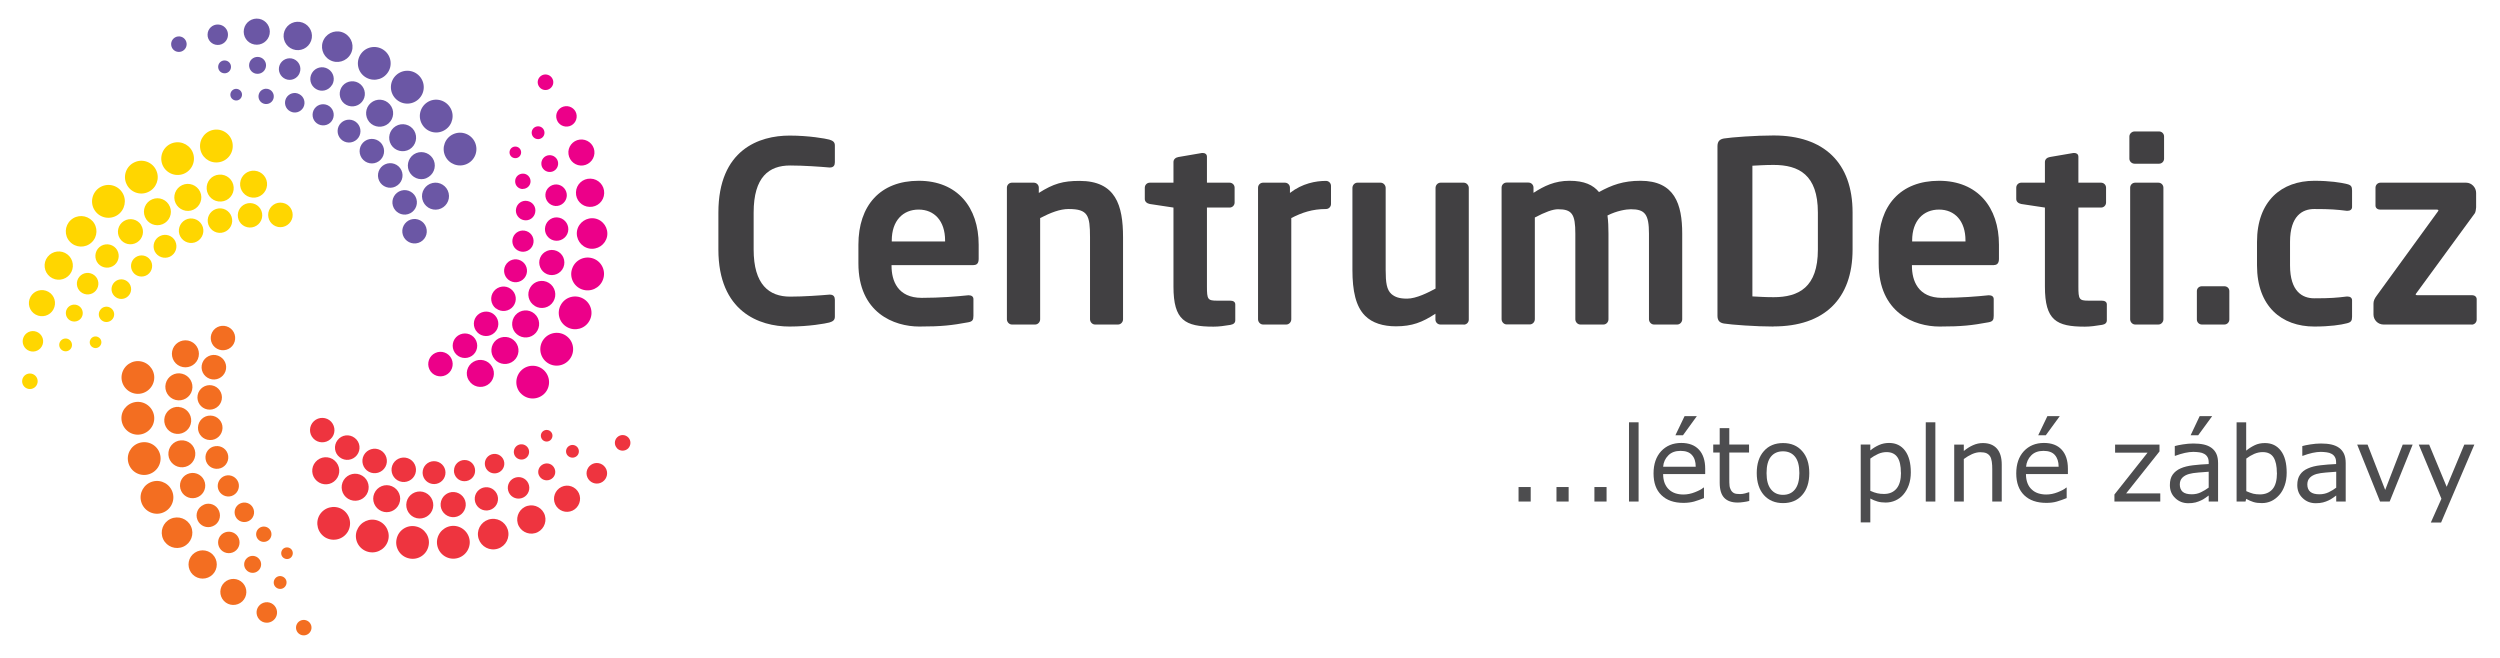 <?xml version="1.0" encoding="UTF-8" standalone="no"?>
<!DOCTYPE svg PUBLIC "-//W3C//DTD SVG 1.1//EN" "http://www.w3.org/Graphics/SVG/1.1/DTD/svg11.dtd">
<svg width="100%" height="100%" viewBox="0 0 224 59" version="1.1" xmlns="http://www.w3.org/2000/svg" xmlns:xlink="http://www.w3.org/1999/xlink" xml:space="preserve" xmlns:serif="http://www.serif.com/" style="fill-rule:evenodd;clip-rule:evenodd;stroke-linejoin:round;stroke-miterlimit:2;">
    <g id="Artboard1" transform="matrix(0.845,0,0,1,0,0)">
        <rect x="0" y="0" width="264.966" height="58.596" style="fill:none;"/>
        <g transform="matrix(1.183,0,0,1,-60.126,0.867)">
            <g>
                <path d="M106.13,39.29C105.86,39.01 105.88,38.57 106.15,38.31C106.43,38.04 106.87,38.05 107.14,38.33C107.41,38.61 107.39,39.05 107.12,39.32C106.84,39.58 106.4,39.58 106.13,39.3L106.13,39.29ZM103.56,42.06C103.27,41.64 103.38,41.07 103.8,40.78C104.22,40.49 104.79,40.6 105.08,41.02C105.37,41.44 105.26,42.01 104.84,42.3C104.42,42.59 103.85,42.48 103.56,42.06ZM100.59,44.32C100.32,43.74 100.57,43.04 101.15,42.76C101.73,42.48 102.43,42.73 102.71,43.32C102.98,43.9 102.73,44.6 102.15,44.88C101.56,45.16 100.87,44.91 100.59,44.32ZM79.46,45.29C79.87,44.59 80.76,44.35 81.47,44.75C82.17,45.16 82.41,46.05 82.01,46.76C81.6,47.46 80.71,47.7 80,47.3C79.3,46.89 79.06,45.99 79.46,45.29ZM82.83,46.64C83.12,45.88 83.97,45.5 84.72,45.79C85.48,46.08 85.86,46.93 85.57,47.68C85.28,48.44 84.43,48.82 83.67,48.53C82.91,48.24 82.53,47.4 82.82,46.64L82.83,46.64ZM86.37,47.44C86.53,46.64 87.31,46.13 88.1,46.3C88.89,46.46 89.41,47.24 89.24,48.03C89.08,48.83 88.3,49.34 87.51,49.17C86.71,49.01 86.2,48.23 86.37,47.44ZM89.99,47.66C90.03,46.85 90.71,46.22 91.52,46.25C92.33,46.29 92.96,46.97 92.93,47.78C92.89,48.59 92.21,49.22 91.4,49.19C90.59,49.16 89.96,48.47 89.99,47.66ZM93.67,47.15C93.58,46.4 94.12,45.72 94.87,45.63C95.62,45.54 96.3,46.08 96.39,46.83C96.48,47.58 95.95,48.26 95.19,48.35C94.44,48.44 93.76,47.9 93.67,47.15ZM97.23,46.03C97.04,45.36 97.43,44.65 98.1,44.46C98.77,44.27 99.48,44.66 99.67,45.33C99.86,46 99.47,46.71 98.8,46.9C98.13,47.09 97.42,46.7 97.23,46.03Z" style="fill:rgb(238,52,63);fill-rule:nonzero;"/>
                <path d="M101.65,39.88C101.48,39.61 101.56,39.26 101.83,39.09C102.1,38.92 102.45,39 102.62,39.26C102.79,39.53 102.72,39.88 102.45,40.05C102.18,40.22 101.83,40.14 101.65,39.88ZM99.13,41.72C98.96,41.34 99.14,40.89 99.53,40.72C99.92,40.55 100.36,40.72 100.53,41.11C100.7,41.5 100.53,41.94 100.13,42.11C99.75,42.27 99.3,42.1 99.13,41.71L99.13,41.72ZM96.37,43.08C96.24,42.56 96.55,42.04 97.07,41.91C97.59,41.78 98.11,42.09 98.24,42.61C98.37,43.12 98.06,43.65 97.54,43.78C97.02,43.91 96.5,43.6 96.37,43.08ZM79.11,40.52C79.55,40.01 80.32,39.96 80.82,40.4C81.32,40.84 81.38,41.6 80.94,42.11C80.5,42.62 79.74,42.67 79.23,42.23C78.72,41.79 78.67,41.02 79.11,40.52ZM81.63,42.15C81.28,42.72 81.45,43.47 82.02,43.82C82.59,44.17 83.34,44 83.69,43.43C84.04,42.86 83.87,42.11 83.3,41.76C82.73,41.41 81.99,41.58 81.63,42.15ZM84.37,43.35C84.63,42.73 85.34,42.44 85.95,42.7C86.57,42.96 86.86,43.67 86.6,44.28C86.34,44.9 85.63,45.19 85.02,44.93C84.41,44.67 84.11,43.96 84.37,43.35ZM87.27,44.1C87.42,43.45 88.08,43.05 88.73,43.2C89.38,43.36 89.78,44.01 89.63,44.66C89.48,45.31 88.82,45.71 88.17,45.56C87.52,45.41 87.12,44.75 87.27,44.1ZM90.32,44.26C90.37,43.64 90.91,43.17 91.53,43.22C92.15,43.27 92.62,43.81 92.57,44.43C92.52,45.05 91.98,45.52 91.36,45.47C90.74,45.42 90.27,44.88 90.32,44.26ZM93.38,43.92C93.33,43.34 93.76,42.84 94.33,42.79C94.9,42.74 95.41,43.17 95.46,43.74C95.51,44.32 95.09,44.82 94.51,44.87C93.93,44.92 93.43,44.49 93.38,43.92Z" style="fill:rgb(238,52,63);fill-rule:nonzero;"/>
                <path d="M99.36,38.41C99.23,38.15 99.33,37.84 99.59,37.71C99.85,37.58 100.16,37.69 100.29,37.94C100.42,38.19 100.31,38.51 100.06,38.64C99.8,38.77 99.49,38.67 99.36,38.41ZM96.91,39.83C96.8,39.47 97,39.08 97.36,38.97C97.72,38.86 98.11,39.06 98.22,39.42C98.33,39.78 98.13,40.17 97.77,40.28C97.41,40.39 97.02,40.19 96.91,39.83ZM94.29,40.8C94.22,40.32 94.55,39.88 95.03,39.81C95.51,39.74 95.95,40.07 96.02,40.55C96.09,41.03 95.76,41.47 95.28,41.54C94.8,41.61 94.36,41.28 94.29,40.8ZM78.96,36.87C79.4,36.46 80.1,36.48 80.51,36.92C80.92,37.37 80.9,38.06 80.46,38.47C80.02,38.88 79.32,38.86 78.91,38.42C78.49,37.98 78.52,37.28 78.96,36.87ZM81.08,38.57C80.71,39.05 80.79,39.74 81.28,40.11C81.76,40.48 82.45,40.39 82.82,39.91C83.19,39.43 83.11,38.74 82.62,38.37C82.14,38 81.45,38.08 81.08,38.57ZM83.44,39.91C83.73,39.38 84.4,39.18 84.93,39.47C85.46,39.76 85.66,40.43 85.37,40.96C85.08,41.49 84.41,41.69 83.88,41.4C83.35,41.11 83.15,40.44 83.44,39.91ZM85.98,40.86C86.18,40.29 86.81,39.99 87.38,40.19C87.95,40.39 88.25,41.02 88.05,41.59C87.85,42.16 87.22,42.46 86.65,42.26C86.08,42.06 85.78,41.43 85.98,40.86ZM88.72,41.3C88.82,40.74 89.35,40.37 89.91,40.47C90.47,40.57 90.84,41.1 90.74,41.66C90.64,42.22 90.11,42.59 89.55,42.49C88.99,42.39 88.62,41.86 88.72,41.3ZM91.52,41.28C91.52,40.76 91.96,40.34 92.48,40.35C93.01,40.35 93.42,40.79 93.41,41.32C93.41,41.84 92.97,42.26 92.44,42.25C91.92,42.25 91.5,41.81 91.51,41.28L91.52,41.28Z" style="fill:rgb(238,52,63);fill-rule:nonzero;"/>
            </g>
            <g>
                <path d="M100.02,7.13C99.67,7.3 99.26,7.15 99.09,6.8C98.92,6.45 99.07,6.04 99.42,5.87C99.76,5.71 100.18,5.85 100.35,6.2C100.52,6.55 100.37,6.96 100.02,7.13ZM101.86,10.44C101.37,10.58 100.86,10.3 100.72,9.82C100.57,9.33 100.85,8.82 101.34,8.68C101.83,8.54 102.34,8.82 102.48,9.3C102.62,9.79 102.34,10.3 101.86,10.44ZM103.09,13.96C102.45,14.04 101.87,13.59 101.78,12.95C101.69,12.31 102.15,11.72 102.79,11.64C103.43,11.56 104.02,12.01 104.1,12.65C104.18,13.29 103.72,13.88 103.08,13.96L103.09,13.96ZM97.48,34.36C96.94,33.76 96.99,32.83 97.59,32.28C98.2,31.74 99.12,31.79 99.66,32.39C100.2,32.99 100.16,33.92 99.56,34.46C98.95,35 98.03,34.96 97.48,34.35L97.48,34.36ZM99.8,31.57C100.43,32.08 101.36,31.98 101.87,31.34C102.38,30.71 102.28,29.78 101.65,29.28C101.02,28.77 100.09,28.87 99.58,29.5C99.07,30.13 99.17,31.06 99.8,31.57ZM101.65,28.44C100.94,28.04 100.7,27.14 101.1,26.44C101.5,25.73 102.4,25.49 103.1,25.89C103.81,26.29 104.05,27.19 103.65,27.89C103.25,28.6 102.35,28.84 101.65,28.44ZM102.98,25.06C102.22,24.78 101.83,23.93 102.12,23.17C102.4,22.41 103.24,22.02 104.01,22.3C104.77,22.58 105.16,23.43 104.87,24.19C104.59,24.95 103.75,25.34 102.98,25.06ZM103.63,21.4C102.89,21.25 102.41,20.53 102.55,19.79C102.7,19.05 103.42,18.57 104.16,18.71C104.9,18.86 105.38,19.58 105.24,20.32C105.09,21.06 104.37,21.54 103.63,21.4ZM103.67,17.67C102.97,17.65 102.42,17.06 102.45,16.36C102.47,15.66 103.06,15.11 103.76,15.14C104.46,15.16 105.01,15.75 104.98,16.45C104.96,17.15 104.37,17.7 103.67,17.67Z" style="fill:rgb(236,0,137);fill-rule:nonzero;"/>
                <path d="M99.2,11.58C98.89,11.66 98.58,11.48 98.5,11.17C98.42,10.86 98.6,10.55 98.91,10.47C99.22,10.39 99.53,10.57 99.61,10.88C99.69,11.19 99.51,11.5 99.2,11.58ZM100.17,14.54C99.76,14.58 99.38,14.27 99.35,13.86C99.31,13.44 99.62,13.07 100.03,13.04C100.44,13 100.82,13.31 100.85,13.72C100.89,14.13 100.58,14.51 100.17,14.54ZM100.61,17.59C100.08,17.55 99.68,17.09 99.71,16.56C99.74,16.03 100.21,15.63 100.73,15.66C101.26,15.7 101.66,16.16 101.63,16.69C101.59,17.22 101.13,17.62 100.61,17.59ZM92.84,33.21C92.49,32.64 92.68,31.89 93.26,31.55C93.83,31.21 94.58,31.39 94.92,31.97C95.27,32.54 95.08,33.29 94.51,33.63C93.94,33.97 93.19,33.79 92.85,33.21L92.84,33.21ZM95.16,31.32C95.59,31.83 96.36,31.89 96.87,31.46C97.38,31.03 97.45,30.27 97.01,29.75C96.58,29.24 95.82,29.18 95.3,29.6C94.79,30.03 94.72,30.8 95.16,31.31L95.16,31.32ZM97.15,29.08C96.64,28.65 96.59,27.88 97.02,27.37C97.46,26.86 98.22,26.8 98.73,27.24C99.24,27.68 99.29,28.44 98.86,28.95C98.42,29.46 97.66,29.51 97.15,29.08ZM98.76,26.55C99.33,26.9 100.08,26.72 100.42,26.15C100.77,25.58 100.59,24.83 100.02,24.48C99.45,24.13 98.7,24.31 98.36,24.88C98.01,25.45 98.19,26.2 98.76,26.54L98.76,26.55ZM99.86,23.7C99.28,23.46 99.01,22.8 99.24,22.23C99.48,21.65 100.14,21.38 100.71,21.61C101.29,21.84 101.56,22.5 101.33,23.08C101.09,23.66 100.43,23.93 99.86,23.7ZM100.48,20.68C99.92,20.55 99.56,19.99 99.7,19.42C99.83,18.86 100.39,18.5 100.95,18.64C101.51,18.77 101.87,19.33 101.74,19.9C101.61,20.46 101.04,20.81 100.48,20.68Z" style="fill:rgb(236,0,137);fill-rule:nonzero;"/>
                <path d="M97.09,13.3C96.81,13.34 96.54,13.15 96.5,12.86C96.46,12.58 96.65,12.31 96.94,12.27C97.22,12.23 97.49,12.42 97.53,12.71C97.57,12.99 97.38,13.26 97.09,13.3ZM97.68,16.07C97.3,16.07 96.99,15.76 97,15.37C97,14.99 97.31,14.69 97.7,14.69C98.08,14.69 98.38,15 98.38,15.38C98.38,15.76 98.07,16.06 97.68,16.06L97.68,16.07ZM97.79,18.86C97.32,18.78 96.99,18.32 97.08,17.85C97.16,17.37 97.62,17.05 98.09,17.14C98.57,17.22 98.89,17.67 98.8,18.15C98.72,18.63 98.27,18.95 97.79,18.86ZM89.31,32.22C89.06,31.67 89.29,31.02 89.84,30.76C90.39,30.5 91.05,30.74 91.3,31.29C91.55,31.84 91.32,32.49 90.77,32.75C90.22,33.01 89.56,32.77 89.31,32.22ZM91.59,30.73C91.93,31.23 92.61,31.36 93.12,31.02C93.62,30.68 93.75,30 93.41,29.49C93.07,28.99 92.39,28.86 91.88,29.2C91.38,29.54 91.25,30.22 91.59,30.73ZM93.6,28.9C93.18,28.46 93.2,27.76 93.64,27.35C94.08,26.94 94.78,26.95 95.19,27.39C95.61,27.83 95.59,28.53 95.15,28.94C94.71,29.36 94.01,29.34 93.6,28.9ZM95.29,26.77C95.77,27.14 96.46,27.05 96.83,26.57C97.2,26.09 97.11,25.4 96.62,25.03C96.14,24.66 95.45,24.76 95.08,25.24C94.71,25.72 94.8,26.41 95.28,26.78L95.29,26.77ZM96.55,24.3C96.05,24.03 95.86,23.41 96.13,22.91C96.4,22.41 97.02,22.22 97.52,22.49C98.02,22.76 98.21,23.38 97.94,23.88C97.67,24.38 97.05,24.57 96.55,24.3ZM97.39,21.64C96.89,21.47 96.63,20.93 96.8,20.43C96.97,19.93 97.51,19.67 98.01,19.84C98.51,20.01 98.77,20.55 98.6,21.05C98.43,21.55 97.89,21.81 97.39,21.64Z" style="fill:rgb(236,0,137);fill-rule:nonzero;"/>
            </g>
            <g>
                <path d="M67.55,3C67.6,3.38 67.33,3.73 66.95,3.78C66.57,3.83 66.22,3.57 66.17,3.18C66.12,2.8 66.39,2.45 66.77,2.4C67.15,2.35 67.5,2.62 67.55,3ZM71.26,2.27C71.25,2.78 70.82,3.18 70.32,3.16C69.81,3.15 69.41,2.72 69.43,2.22C69.44,1.71 69.87,1.31 70.37,1.33C70.88,1.34 71.28,1.77 71.26,2.27ZM74.99,2.19C74.87,2.82 74.26,3.24 73.62,3.12C72.98,3 72.57,2.39 72.69,1.75C72.81,1.12 73.42,0.7 74.06,0.82C74.69,0.94 75.11,1.55 74.99,2.19ZM92.66,13.83C91.92,14.16 91.05,13.83 90.72,13.09C90.39,12.35 90.72,11.48 91.46,11.15C92.2,10.82 93.07,11.15 93.4,11.89C93.73,12.63 93.4,13.5 92.66,13.83ZM90.73,10.76C91.41,10.32 91.6,9.4 91.15,8.73C90.7,8.05 89.79,7.86 89.12,8.3C88.44,8.75 88.25,9.66 88.7,10.34C89.14,11.02 90.05,11.21 90.73,10.76ZM88.33,8.03C87.73,8.58 86.8,8.54 86.25,7.94C85.7,7.34 85.74,6.41 86.34,5.86C86.94,5.31 87.87,5.35 88.42,5.95C88.97,6.55 88.93,7.48 88.33,8.03ZM85.52,5.72C86.03,5.09 85.92,4.16 85.28,3.66C84.65,3.16 83.72,3.26 83.22,3.9C82.72,4.54 82.82,5.46 83.46,5.96C84.1,6.46 85.02,6.36 85.52,5.72ZM82.25,3.98C81.88,4.64 81.04,4.88 80.39,4.51C79.73,4.14 79.49,3.31 79.86,2.65C80.23,1.99 81.06,1.75 81.72,2.12C82.38,2.49 82.62,3.32 82.25,3.98ZM78.71,2.79C78.47,3.45 77.74,3.79 77.08,3.55C76.42,3.31 76.08,2.58 76.32,1.92C76.56,1.26 77.29,0.92 77.95,1.16C78.61,1.4 78.95,2.13 78.71,2.79Z" style="fill:rgb(107,87,165);fill-rule:nonzero;"/>
                <path d="M71.53,5.16C71.51,5.48 71.24,5.72 70.92,5.7C70.6,5.68 70.36,5.41 70.38,5.09C70.4,4.77 70.67,4.53 70.99,4.55C71.31,4.57 71.55,4.84 71.53,5.16ZM74.65,5.16C74.56,5.57 74.15,5.82 73.74,5.73C73.33,5.64 73.08,5.23 73.17,4.82C73.26,4.41 73.67,4.16 74.08,4.25C74.49,4.34 74.75,4.75 74.65,5.16ZM77.68,5.68C77.48,6.18 76.92,6.42 76.43,6.22C75.94,6.02 75.69,5.46 75.89,4.96C76.09,4.47 76.65,4.23 77.14,4.42C77.64,4.62 77.88,5.18 77.68,5.67L77.68,5.68ZM90.13,17.89C89.48,18.04 88.83,17.63 88.68,16.98C88.53,16.33 88.94,15.68 89.59,15.53C90.24,15.38 90.89,15.79 91.04,16.44C91.19,17.09 90.78,17.74 90.13,17.89ZM89.05,15.1C88.43,15.35 87.73,15.05 87.47,14.43C87.22,13.81 87.52,13.1 88.13,12.85C88.75,12.6 89.46,12.9 89.71,13.51C89.96,14.13 89.66,14.84 89.04,15.09L89.05,15.1ZM87.54,12.51C88.11,12.16 88.29,11.42 87.95,10.84C87.6,10.27 86.86,10.09 86.29,10.44C85.72,10.79 85.54,11.53 85.88,12.1C86.23,12.67 86.97,12.85 87.54,12.51ZM85.64,10.2C85.13,10.63 84.37,10.57 83.93,10.07C83.5,9.56 83.55,8.8 84.06,8.36C84.57,7.92 85.33,7.98 85.77,8.49C86.21,9 86.15,9.76 85.64,10.2ZM83.26,8.27C83.67,7.79 83.6,7.08 83.13,6.68C82.66,6.28 81.94,6.34 81.54,6.81C81.14,7.29 81.2,8 81.67,8.4C82.15,8.8 82.86,8.74 83.26,8.27ZM80.58,6.75C80.28,7.25 79.64,7.41 79.15,7.11C78.65,6.81 78.49,6.17 78.79,5.67C79.09,5.17 79.73,5.01 80.23,5.31C80.73,5.61 80.89,6.25 80.59,6.75L80.58,6.75Z" style="fill:rgb(107,87,165);fill-rule:nonzero;"/>
                <path d="M72.51,7.7C72.46,7.98 72.2,8.18 71.91,8.13C71.63,8.08 71.43,7.82 71.48,7.53C71.53,7.25 71.8,7.05 72.08,7.1C72.36,7.15 72.56,7.41 72.51,7.7ZM75.33,7.99C75.21,8.35 74.82,8.54 74.46,8.42C74.1,8.3 73.91,7.91 74.03,7.55C74.15,7.19 74.54,7 74.9,7.12C75.26,7.24 75.45,7.63 75.33,7.99ZM78.02,8.75C77.79,9.18 77.26,9.34 76.84,9.11C76.41,8.89 76.25,8.36 76.47,7.93C76.7,7.5 77.23,7.34 77.65,7.57C78.08,7.79 78.24,8.32 78.02,8.75ZM88.11,20.94C87.51,21.01 86.96,20.58 86.89,19.98C86.82,19.38 87.25,18.83 87.85,18.76C88.45,18.69 89,19.12 89.07,19.72C89.15,20.32 88.72,20.87 88.11,20.94ZM87.4,18.32C86.82,18.49 86.21,18.15 86.04,17.57C85.87,16.99 86.21,16.38 86.79,16.21C87.37,16.04 87.98,16.38 88.15,16.96C88.32,17.54 87.98,18.15 87.4,18.32ZM86.28,15.84C86.83,15.58 87.06,14.92 86.8,14.38C86.54,13.83 85.88,13.6 85.33,13.86C84.78,14.12 84.55,14.78 84.81,15.33C85.07,15.88 85.73,16.11 86.27,15.85L86.28,15.84ZM84.78,13.58C84.28,13.93 83.6,13.8 83.25,13.3C82.91,12.8 83.03,12.12 83.53,11.77C84.03,11.43 84.71,11.55 85.06,12.05C85.4,12.55 85.28,13.23 84.78,13.58ZM82.82,11.62C83.23,11.23 83.24,10.58 82.85,10.17C82.46,9.76 81.81,9.75 81.4,10.14C80.99,10.53 80.98,11.18 81.37,11.59C81.76,12 82.41,12.01 82.82,11.62ZM80.55,9.99C80.24,10.41 79.64,10.49 79.22,10.18C78.8,9.87 78.72,9.27 79.03,8.85C79.34,8.43 79.94,8.35 80.36,8.66C80.78,8.98 80.86,9.57 80.55,9.99Z" style="fill:rgb(107,87,165);fill-rule:nonzero;"/>
            </g>
            <g>
                <path d="M53.63,32.61C54.01,32.68 54.26,33.04 54.19,33.42C54.12,33.8 53.76,34.05 53.38,33.98C53,33.91 52.75,33.55 52.82,33.17C52.89,32.79 53.25,32.54 53.63,32.61ZM54.08,28.85C54.56,29.02 54.81,29.55 54.64,30.02C54.47,30.5 53.94,30.75 53.47,30.58C52.99,30.41 52.74,29.88 52.91,29.41C53.08,28.93 53.6,28.68 54.08,28.85ZM55.15,25.27C55.72,25.58 55.92,26.29 55.61,26.86C55.3,27.43 54.59,27.63 54.02,27.32C53.45,27.01 53.25,26.3 53.56,25.73C53.87,25.16 54.58,24.96 55.15,25.27ZM71.68,12.07C71.76,12.88 71.18,13.6 70.37,13.68C69.56,13.77 68.84,13.18 68.76,12.37C68.68,11.56 69.26,10.84 70.07,10.75C70.88,10.67 71.6,11.25 71.68,12.06L71.68,12.07ZM68.16,12.96C68.37,13.74 67.91,14.55 67.13,14.76C66.35,14.97 65.54,14.51 65.33,13.73C65.12,12.95 65.58,12.14 66.36,11.93C67.14,11.72 67.95,12.18 68.16,12.96ZM64.83,14.4C64.5,13.66 63.62,13.33 62.89,13.67C62.15,14 61.82,14.88 62.16,15.61C62.49,16.35 63.37,16.68 64.1,16.34C64.84,16.01 65.17,15.13 64.83,14.4ZM61.77,16.36C62.22,17.03 62.03,17.95 61.36,18.4C60.68,18.85 59.77,18.67 59.32,17.99C58.87,17.32 59.06,16.4 59.73,15.95C60.41,15.5 61.32,15.68 61.77,16.36ZM59.1,18.93C58.59,18.38 57.72,18.34 57.16,18.86C56.61,19.37 56.57,20.24 57.09,20.79C57.6,21.34 58.47,21.38 59.03,20.86C59.59,20.35 59.62,19.48 59.1,18.92L59.1,18.93ZM56.87,21.93C57.42,22.36 57.52,23.16 57.09,23.71C56.66,24.26 55.86,24.36 55.31,23.93C54.76,23.5 54.66,22.7 55.09,22.15C55.52,21.6 56.32,21.5 56.87,21.93Z" style="fill:rgb(255,214,0);fill-rule:nonzero;"/>
                <path d="M56.91,29.5C57.21,29.62 57.35,29.95 57.24,30.25C57.12,30.54 56.79,30.69 56.5,30.57C56.2,30.45 56.06,30.12 56.17,29.83C56.29,29.53 56.62,29.39 56.91,29.5ZM57.87,26.53C58.23,26.74 58.35,27.21 58.14,27.57C57.93,27.93 57.46,28.05 57.1,27.84C56.74,27.63 56.62,27.16 56.83,26.8C57.04,26.44 57.51,26.32 57.87,26.53ZM59.3,23.81C59.71,24.15 59.76,24.76 59.42,25.17C59.08,25.58 58.47,25.63 58.06,25.29C57.65,24.95 57.6,24.34 57.94,23.93C58.28,23.52 58.89,23.47 59.3,23.81ZM74.76,15.74C74.7,16.41 74.11,16.9 73.45,16.84C72.78,16.78 72.29,16.19 72.35,15.53C72.41,14.86 73,14.37 73.66,14.43C74.33,14.49 74.82,15.08 74.76,15.74ZM71.77,15.9C71.82,16.57 71.32,17.15 70.65,17.19C69.98,17.24 69.4,16.74 69.35,16.07C69.3,15.4 69.8,14.82 70.47,14.78C71.14,14.73 71.72,15.23 71.77,15.9ZM68.84,16.54C68.99,17.19 68.59,17.84 67.94,18C67.29,18.15 66.64,17.75 66.48,17.1C66.33,16.45 66.73,15.8 67.38,15.64C68.03,15.49 68.68,15.89 68.84,16.54ZM66.05,17.64C66.31,18.26 66.01,18.97 65.4,19.22C64.78,19.48 64.07,19.18 63.82,18.57C63.56,17.95 63.86,17.24 64.47,16.99C65.09,16.73 65.8,17.03 66.05,17.65L66.05,17.64ZM63.48,19.3C63.15,18.77 62.46,18.61 61.93,18.94C61.4,19.27 61.24,19.96 61.56,20.49C61.89,21.02 62.58,21.18 63.11,20.85C63.64,20.52 63.8,19.83 63.47,19.3L63.48,19.3ZM61.21,21.38C61.59,21.82 61.54,22.48 61.11,22.86C60.67,23.24 60.01,23.19 59.63,22.76C59.25,22.32 59.3,21.66 59.73,21.28C60.17,20.9 60.83,20.95 61.21,21.38Z" style="fill:rgb(255,214,0);fill-rule:nonzero;"/>
                <path d="M59.63,29.34C59.89,29.47 59.99,29.79 59.85,30.04C59.72,30.29 59.4,30.4 59.15,30.26C58.89,30.13 58.79,29.81 58.93,29.56C59.06,29.3 59.38,29.2 59.63,29.34ZM60.78,26.75C61.09,26.98 61.15,27.41 60.92,27.71C60.69,28.01 60.26,28.08 59.96,27.85C59.65,27.62 59.59,27.19 59.82,26.89C60.04,26.58 60.48,26.52 60.78,26.75ZM62.33,24.43C62.67,24.78 62.66,25.33 62.31,25.67C61.96,26.01 61.41,26 61.07,25.65C60.73,25.3 60.74,24.75 61.09,24.41C61.44,24.07 61.99,24.08 62.33,24.43ZM77.04,18.6C76.92,19.19 76.35,19.58 75.75,19.47C75.15,19.35 74.77,18.78 74.88,18.18C75,17.58 75.57,17.19 76.17,17.31C76.77,17.42 77.15,18 77.04,18.6ZM74.33,18.46C74.31,19.07 73.8,19.54 73.2,19.52C72.59,19.5 72.12,19 72.14,18.39C72.16,17.78 72.67,17.31 73.27,17.33C73.88,17.35 74.35,17.85 74.33,18.46ZM71.63,18.76C71.71,19.36 71.28,19.91 70.68,19.99C70.08,20.07 69.53,19.64 69.45,19.04C69.37,18.44 69.8,17.89 70.4,17.81C71,17.73 71.55,18.16 71.63,18.76ZM69.01,19.49C69.18,20.07 68.85,20.68 68.27,20.86C67.69,21.03 67.08,20.7 66.9,20.12C66.73,19.54 67.06,18.93 67.64,18.75C68.22,18.58 68.83,18.91 69.01,19.49ZM66.54,20.75C66.29,20.24 65.68,20.03 65.17,20.28C64.66,20.53 64.45,21.14 64.69,21.65C64.94,22.16 65.55,22.37 66.06,22.13C66.57,21.88 66.78,21.27 66.54,20.76L66.54,20.75ZM64.29,22.41C64.59,22.84 64.49,23.43 64.06,23.74C63.63,24.04 63.04,23.94 62.74,23.51C62.44,23.08 62.54,22.49 62.97,22.19C63.4,21.89 63.99,21.99 64.29,22.42L64.29,22.41Z" style="fill:rgb(255,214,0);fill-rule:nonzero;"/>
            </g>
            <g>
                <path d="M77.44,55.04C77.62,54.7 78.05,54.58 78.38,54.76C78.72,54.94 78.85,55.37 78.66,55.7C78.48,56.04 78.05,56.16 77.72,55.98C77.38,55.8 77.26,55.37 77.44,55.04ZM74.01,53.45C74.32,53.05 74.9,52.97 75.3,53.28C75.7,53.59 75.78,54.17 75.47,54.57C75.16,54.97 74.58,55.05 74.18,54.74C73.78,54.43 73.7,53.85 74.01,53.45ZM70.94,51.32C71.41,50.88 72.15,50.9 72.59,51.37C73.03,51.84 73.01,52.58 72.54,53.02C72.07,53.46 71.33,53.44 70.89,52.97C70.45,52.5 70.47,51.76 70.94,51.32ZM63.49,31.52C64.28,31.69 64.79,32.47 64.62,33.26C64.45,34.05 63.67,34.56 62.88,34.39C62.09,34.22 61.58,33.44 61.75,32.65C61.92,31.86 62.7,31.35 63.49,31.52ZM63.25,35.14C64.06,35.18 64.69,35.87 64.65,36.68C64.61,37.49 63.92,38.11 63.11,38.08C62.3,38.04 61.68,37.35 61.71,36.54C61.74,35.73 62.44,35.11 63.25,35.14ZM63.59,38.76C64.4,38.67 65.12,39.25 65.21,40.05C65.3,40.86 64.72,41.58 63.91,41.68C63.1,41.77 62.38,41.19 62.29,40.38C62.2,39.57 62.78,38.85 63.59,38.76ZM64.5,42.28C65.28,42.06 66.09,42.52 66.31,43.3C66.53,44.08 66.07,44.89 65.29,45.11C64.51,45.33 63.7,44.87 63.48,44.09C63.26,43.31 63.72,42.5 64.5,42.28ZM66.12,45.62C65.43,45.94 65.13,46.75 65.45,47.44C65.77,48.13 66.58,48.42 67.27,48.11C67.96,47.79 68.26,46.98 67.94,46.29C67.62,45.6 66.81,45.31 66.12,45.62ZM68.28,48.66C68.86,48.27 69.65,48.42 70.04,49C70.43,49.58 70.28,50.37 69.7,50.76C69.12,51.15 68.33,51 67.94,50.42C67.55,49.84 67.7,49.05 68.28,48.66Z" style="fill:rgb(243,110,33);fill-rule:nonzero;"/>
                <path d="M75.49,50.96C75.69,50.71 76.05,50.68 76.3,50.88C76.55,51.08 76.58,51.44 76.38,51.69C76.18,51.94 75.82,51.97 75.57,51.77C75.32,51.57 75.29,51.21 75.49,50.96ZM72.97,49.13C73.28,48.85 73.76,48.88 74.04,49.2C74.32,49.51 74.29,49.99 73.97,50.27C73.66,50.55 73.18,50.52 72.9,50.2C72.62,49.89 72.65,49.41 72.97,49.13ZM70.82,46.92C71.27,46.64 71.87,46.77 72.15,47.22C72.43,47.67 72.3,48.27 71.85,48.55C71.4,48.83 70.8,48.7 70.52,48.25C70.24,47.8 70.37,47.2 70.82,46.92ZM67.92,29.72C68.53,29.98 68.82,30.69 68.56,31.31C68.3,31.92 67.59,32.21 66.97,31.95C66.35,31.69 66.07,30.98 66.33,30.36C66.59,29.75 67.3,29.46 67.92,29.72ZM67.15,32.62C67.8,32.78 68.2,33.44 68.04,34.09C67.88,34.74 67.22,35.13 66.57,34.97C65.92,34.81 65.52,34.15 65.68,33.5C65.84,32.85 66.5,32.45 67.15,32.62ZM66.85,35.6C67.52,35.65 68.01,36.24 67.96,36.9C67.91,37.57 67.32,38.06 66.66,38.01C65.99,37.96 65.5,37.37 65.55,36.7C65.6,36.03 66.19,35.54 66.85,35.59L66.85,35.6ZM67.03,38.59C67.7,38.54 68.28,39.03 68.33,39.7C68.38,40.37 67.89,40.95 67.22,41C66.55,41.05 65.97,40.55 65.92,39.89C65.87,39.22 66.36,38.64 67.03,38.59ZM67.82,41.54C68.43,41.39 69.04,41.76 69.19,42.37C69.34,42.98 68.97,43.59 68.36,43.74C67.75,43.89 67.14,43.52 66.99,42.91C66.84,42.3 67.21,41.69 67.82,41.54ZM69.09,44.35C69.62,44.12 70.24,44.37 70.46,44.91C70.68,45.44 70.44,46.06 69.9,46.28C69.37,46.51 68.75,46.26 68.53,45.73C68.3,45.2 68.55,44.58 69.09,44.36L69.09,44.35Z" style="fill:rgb(243,110,33);fill-rule:nonzero;"/>
                <path d="M76.18,48.33C76.38,48.13 76.72,48.13 76.92,48.33C77.12,48.53 77.12,48.86 76.92,49.07C76.72,49.28 76.39,49.27 76.18,49.07C75.98,48.87 75.98,48.54 76.18,48.33ZM74.07,46.44C74.38,46.22 74.81,46.29 75.03,46.6C75.25,46.91 75.18,47.34 74.87,47.56C74.56,47.78 74.13,47.71 73.91,47.4C73.69,47.09 73.76,46.66 74.07,46.44ZM72.34,44.25C72.77,44.04 73.3,44.21 73.51,44.65C73.72,45.08 73.55,45.61 73.11,45.82C72.68,46.03 72.15,45.86 71.94,45.42C71.73,44.98 71.91,44.46 72.34,44.25ZM71.34,28.46C71.87,28.75 72.06,29.42 71.77,29.95C71.48,30.48 70.81,30.67 70.28,30.38C69.75,30.09 69.56,29.42 69.85,28.89C70.14,28.36 70.81,28.17 71.34,28.46ZM70.37,31C70.94,31.21 71.24,31.84 71.03,32.41C70.82,32.98 70.19,33.28 69.62,33.07C69.05,32.86 68.75,32.24 68.96,31.66C69.17,31.09 69.8,30.79 70.37,31ZM69.82,33.66C70.42,33.77 70.81,34.35 70.7,34.94C70.59,35.54 70.01,35.93 69.42,35.82C68.82,35.71 68.43,35.14 68.54,34.54C68.65,33.94 69.23,33.55 69.82,33.66ZM69.7,36.37C70.31,36.38 70.79,36.89 70.77,37.49C70.75,38.1 70.25,38.58 69.64,38.56C69.03,38.55 68.55,38.04 68.57,37.44C68.59,36.83 69.09,36.35 69.7,36.37ZM70.13,39.11C70.69,39.03 71.21,39.42 71.28,39.98C71.35,40.54 70.96,41.06 70.4,41.13C69.84,41.21 69.32,40.82 69.25,40.26C69.17,39.7 69.56,39.18 70.12,39.11L70.13,39.11ZM71.01,41.76C71.51,41.61 72.04,41.89 72.2,42.39C72.35,42.89 72.07,43.42 71.57,43.58C71.07,43.73 70.54,43.45 70.38,42.95C70.23,42.45 70.51,41.92 71.01,41.76Z" style="fill:rgb(243,110,33);fill-rule:nonzero;"/>
            </g>
        </g>
        <g transform="matrix(1.035,0,0,1,-4.844,0)">
            <g transform="matrix(1.143,0,0,1,76.873,-54.382)">
                <path d="M11.17,83.28C10.83,83.37 9.34,83.64 7.61,83.64C4.9,83.64 1.23,82.31 1.23,76.74L1.23,73.43C1.23,67.77 4.91,66.53 7.61,66.53C9.35,66.53 10.84,66.8 11.17,66.89C11.46,66.98 11.67,67.09 11.67,67.41L11.67,68.92C11.67,69.19 11.56,69.39 11.22,69.39L11.18,69.39C10.39,69.32 8.86,69.21 7.66,69.21C5.77,69.21 4.39,70.23 4.39,73.43L4.39,76.74C4.39,79.88 5.77,80.96 7.66,80.96C8.86,80.96 10.39,80.85 11.18,80.78L11.22,80.78C11.56,80.78 11.67,80.98 11.67,81.25L11.67,82.76C11.67,83.08 11.47,83.19 11.17,83.28Z" style="fill:rgb(65,64,66);fill-rule:nonzero;"/>
            </g>
            <g transform="matrix(1.143,0,0,1,76.873,-54.382)">
                <path d="M24.1,78.14L16.75,78.14L16.75,78.21C16.75,79.52 17.29,81.07 19.46,81.07C21.11,81.07 22.66,80.94 23.61,80.84L23.68,80.84C23.91,80.84 24.09,80.95 24.09,81.18L24.09,82.67C24.09,83.03 24.02,83.19 23.62,83.26C22.15,83.53 21.27,83.64 19.24,83.64C16.98,83.64 13.78,82.42 13.78,77.98L13.78,76.31C13.78,72.79 15.74,70.58 19.19,70.58C22.64,70.58 24.56,72.95 24.56,76.31L24.56,77.57C24.56,77.93 24.43,78.13 24.11,78.13L24.1,78.14ZM21.55,75.93C21.55,74.17 20.58,73.16 19.18,73.16C17.78,73.16 16.77,74.15 16.77,75.93L16.77,76.02L21.55,76.02L21.55,75.93Z" style="fill:rgb(65,64,66);fill-rule:nonzero;"/>
            </g>
            <g transform="matrix(1.143,0,0,1,76.873,-54.382)">
                <path d="M37.07,83.46L34.99,83.46C34.74,83.46 34.54,83.23 34.54,82.99L34.54,75.64C34.54,73.68 34.36,73.11 32.62,73.11C31.85,73.11 31.02,73.43 30.07,73.92L30.07,82.99C30.07,83.24 29.87,83.46 29.62,83.46L27.54,83.46C27.29,83.46 27.09,83.23 27.09,82.99L27.09,71.2C27.09,70.95 27.29,70.75 27.54,70.75L29.5,70.75C29.75,70.75 29.95,70.95 29.95,71.2L29.95,71.67C31.26,70.84 32.11,70.59 33.6,70.59C36.85,70.59 37.5,72.78 37.5,75.64L37.5,82.99C37.5,83.24 37.3,83.46 37.05,83.46L37.07,83.46Z" style="fill:rgb(65,64,66);fill-rule:nonzero;"/>
            </g>
            <g transform="matrix(1.143,0,0,1,76.873,-54.382)">
                <path d="M47.14,83.49C46.6,83.58 46.1,83.65 45.61,83.65C43.06,83.65 42.02,83.09 42.02,80.06L42.02,72.98L39.9,72.66C39.65,72.61 39.45,72.46 39.45,72.21L39.45,71.2C39.45,70.95 39.65,70.75 39.9,70.75L42.02,70.75L42.02,68.9C42.02,68.65 42.22,68.49 42.47,68.45L44.57,68.09L44.66,68.09C44.86,68.09 45.02,68.2 45.02,68.43L45.02,70.75L47.05,70.75C47.3,70.75 47.5,70.95 47.5,71.2L47.5,72.53C47.5,72.78 47.3,72.98 47.05,72.98L45.02,72.98L45.02,80.06C45.02,81.19 45.09,81.32 45.9,81.32L47.09,81.32C47.38,81.32 47.56,81.43 47.56,81.66L47.56,83.08C47.56,83.3 47.42,83.44 47.13,83.49L47.14,83.49Z" style="fill:rgb(65,64,66);fill-rule:nonzero;"/>
            </g>
            <g transform="matrix(1.143,0,0,1,76.873,-54.382)">
                <path d="M55.69,73.11C54.47,73.11 53.53,73.43 52.58,73.92L52.58,82.99C52.58,83.24 52.38,83.46 52.13,83.46L50.05,83.46C49.8,83.46 49.6,83.23 49.6,82.99L49.6,71.2C49.6,70.95 49.8,70.75 50.05,70.75L52.01,70.75C52.26,70.75 52.46,70.95 52.46,71.2L52.46,71.67C53.57,70.81 54.78,70.59 55.69,70.59C55.94,70.59 56.14,70.79 56.14,71.04L56.14,72.66C56.14,72.91 55.94,73.11 55.69,73.11Z" style="fill:rgb(65,64,66);fill-rule:nonzero;"/>
            </g>
            <g transform="matrix(1.143,0,0,1,76.873,-54.382)">
                <path d="M68.03,83.46L65.95,83.46C65.7,83.46 65.5,83.26 65.5,83.01L65.5,82.49C64.33,83.26 63.4,83.62 61.96,83.62C60.83,83.62 59.84,83.33 59.19,82.67C58.36,81.84 58.06,80.44 58.06,78.57L58.06,71.22C58.06,70.97 58.26,70.75 58.51,70.75L60.59,70.75C60.84,70.75 61.04,70.98 61.04,71.22L61.04,78.57C61.04,79.7 61.13,80.35 61.56,80.73C61.88,81 62.26,81.14 62.96,81.14C63.79,81.14 64.88,80.58 65.51,80.24L65.51,71.22C65.51,70.97 65.71,70.75 65.96,70.75L68.04,70.75C68.29,70.75 68.49,70.98 68.49,71.22L68.49,83.02C68.49,83.27 68.29,83.47 68.04,83.47L68.03,83.46Z" style="fill:rgb(65,64,66);fill-rule:nonzero;"/>
            </g>
            <g transform="matrix(1.143,0,0,1,76.873,-54.382)">
                <path d="M87.17,83.46L85.09,83.46C84.84,83.46 84.64,83.23 84.64,82.99L84.64,75.32C84.64,73.58 84.28,73.13 83.02,73.13C82.59,73.13 81.74,73.27 80.92,73.69C80.99,74.19 81.01,74.75 81.01,75.32L81.01,82.99C81.01,83.24 80.81,83.46 80.56,83.46L78.49,83.46C78.24,83.46 78.04,83.23 78.04,82.99L78.04,75.32C78.04,73.58 77.75,73.13 76.49,73.13C76.02,73.13 75.34,73.38 74.41,73.87L74.41,82.98C74.41,83.23 74.21,83.45 73.96,83.45L71.88,83.45C71.63,83.45 71.43,83.22 71.43,82.98L71.43,71.19C71.43,70.94 71.63,70.74 71.88,70.74L73.84,70.74C74.09,70.74 74.29,70.94 74.29,71.19L74.29,71.66C75.24,71.05 76.19,70.58 77.52,70.58C78.85,70.58 79.64,70.96 80.16,71.59C81.31,70.96 82.33,70.58 83.88,70.58C86.95,70.58 87.62,72.68 87.62,75.32L87.62,82.99C87.62,83.24 87.42,83.46 87.17,83.46Z" style="fill:rgb(65,64,66);fill-rule:nonzero;"/>
            </g>
            <g transform="matrix(1.143,0,0,1,76.873,-54.382)">
                <path d="M95.81,83.64C94.21,83.64 92.04,83.48 91.36,83.37C90.98,83.3 90.78,83.12 90.78,82.67L90.78,67.49C90.78,67.04 90.98,66.86 91.36,66.79C92.04,66.68 94.21,66.52 95.81,66.52C100.32,66.52 102.89,68.96 102.89,73.42L102.89,76.73C102.89,81.2 100.32,83.63 95.81,83.63L95.81,83.64ZM99.78,73.42C99.78,70.04 98.07,69.16 95.81,69.16C94.97,69.16 94.39,69.21 93.91,69.23L93.91,80.94C94.38,80.96 94.97,81.01 95.81,81.01C98.06,81.01 99.78,80.13 99.78,76.75L99.78,73.42Z" style="fill:rgb(65,64,66);fill-rule:nonzero;"/>
            </g>
            <g transform="matrix(1.143,0,0,1,76.873,-54.382)">
                <path d="M115.56,78.14L108.21,78.14L108.21,78.21C108.21,79.52 108.75,81.07 110.91,81.07C112.56,81.07 114.11,80.94 115.06,80.84L115.13,80.84C115.36,80.84 115.54,80.95 115.54,81.18L115.54,82.67C115.54,83.03 115.47,83.19 115.07,83.26C113.6,83.53 112.72,83.64 110.69,83.64C108.43,83.64 105.23,82.42 105.23,77.98L105.23,76.31C105.23,72.79 107.19,70.58 110.64,70.58C114.09,70.58 116.01,72.95 116.01,76.31L116.01,77.57C116.01,77.93 115.87,78.13 115.56,78.13L115.56,78.14ZM113.01,75.93C113.01,74.17 112.04,73.16 110.64,73.16C109.24,73.16 108.23,74.15 108.23,75.93L108.23,76.02L113.01,76.02L113.01,75.93Z" style="fill:rgb(65,64,66);fill-rule:nonzero;"/>
            </g>
            <g transform="matrix(1.143,0,0,1,76.873,-54.382)">
                <path d="M125.24,83.49C124.7,83.58 124.2,83.65 123.71,83.65C121.16,83.65 120.13,83.09 120.13,80.06L120.13,72.98L118.01,72.66C117.76,72.61 117.56,72.46 117.56,72.21L117.56,71.2C117.56,70.95 117.76,70.75 118.01,70.75L120.13,70.75L120.13,68.9C120.13,68.65 120.33,68.49 120.58,68.45L122.68,68.09L122.77,68.09C122.97,68.09 123.13,68.2 123.13,68.43L123.13,70.75L125.16,70.75C125.41,70.75 125.61,70.95 125.61,71.2L125.61,72.53C125.61,72.78 125.41,72.98 125.16,72.98L123.13,72.98L123.13,80.06C123.13,81.19 123.2,81.32 124.01,81.32L125.21,81.32C125.5,81.32 125.68,81.43 125.68,81.66L125.68,83.08C125.68,83.3 125.54,83.44 125.25,83.49L125.24,83.49Z" style="fill:rgb(65,64,66);fill-rule:nonzero;"/>
            </g>
            <g transform="matrix(1.143,0,0,1,76.873,-54.382)">
                <path d="M130.36,69.05L128.17,69.05C127.92,69.05 127.7,68.85 127.7,68.6L127.7,66.61C127.7,66.36 127.93,66.16 128.17,66.16L130.36,66.16C130.61,66.16 130.81,66.36 130.81,66.61L130.81,68.6C130.81,68.85 130.61,69.05 130.36,69.05ZM130.3,83.46L128.22,83.46C127.97,83.46 127.77,83.23 127.77,82.99L127.77,71.2C127.77,70.95 127.97,70.75 128.22,70.75L130.3,70.75C130.55,70.75 130.75,70.95 130.75,71.2L130.75,82.99C130.75,83.24 130.55,83.46 130.3,83.46Z" style="fill:rgb(65,64,66);fill-rule:nonzero;"/>
            </g>
            <g transform="matrix(1.143,0,0,1,76.873,-54.382)">
                <path d="M136.21,83.46L134.2,83.46C133.95,83.46 133.75,83.26 133.75,83.01L133.75,80.46C133.75,80.21 133.95,80.03 134.2,80.03L136.21,80.03C136.46,80.03 136.66,80.21 136.66,80.46L136.66,83.01C136.66,83.26 136.46,83.46 136.21,83.46Z" style="fill:rgb(65,64,66);fill-rule:nonzero;"/>
            </g>
            <g transform="matrix(1.143,0,0,1,76.873,-54.382)">
                <path d="M147.19,83.35C146.67,83.49 145.66,83.64 144.28,83.64C141.35,83.64 139.14,81.84 139.14,78.16L139.14,76.06C139.14,72.38 141.35,70.58 144.28,70.58C145.66,70.58 146.67,70.74 147.19,70.87C147.57,70.96 147.66,71.09 147.66,71.46L147.66,72.93C147.66,73.16 147.48,73.27 147.25,73.27L147.18,73.27C146.28,73.16 145.74,73.11 144.27,73.11C143.21,73.11 142.1,73.72 142.1,76.06L142.1,78.16C142.1,80.5 143.21,81.11 144.27,81.11C145.74,81.11 146.28,81.06 147.18,80.95L147.25,80.95C147.48,80.95 147.66,81.06 147.66,81.29L147.66,82.76C147.66,83.12 147.57,83.26 147.19,83.35Z" style="fill:rgb(65,64,66);fill-rule:nonzero;"/>
            </g>
            <g transform="matrix(1.143,0,0,1,76.873,-54.382)">
                <rect x="72.95" y="98.02" width="1.09" height="1.3" style="fill:rgb(77,77,79);fill-rule:nonzero;"/>
            </g>
            <g transform="matrix(1.143,0,0,1,76.873,-54.382)">
                <rect x="76.35" y="98.02" width="1.09" height="1.3" style="fill:rgb(77,77,79);fill-rule:nonzero;"/>
            </g>
            <g transform="matrix(1.143,0,0,1,76.873,-54.382)">
                <rect x="79.75" y="98.02" width="1.09" height="1.3" style="fill:rgb(77,77,79);fill-rule:nonzero;"/>
            </g>
            <g transform="matrix(1.143,0,0,1,76.873,-54.382)">
                <rect x="82.85" y="92.22" width="0.86" height="7.1" style="fill:rgb(77,77,79);fill-rule:nonzero;"/>
            </g>
            <g transform="matrix(1.143,0,0,1,76.873,-54.382)">
                <path d="M89.67,96.86L85.91,96.86C85.91,97.17 85.96,97.45 86.05,97.68C86.15,97.91 86.27,98.1 86.44,98.25C86.6,98.4 86.79,98.51 87,98.58C87.21,98.65 87.46,98.69 87.72,98.69C88.07,98.69 88.42,98.62 88.77,98.48C89.12,98.34 89.38,98.21 89.52,98.07L89.57,98.07L89.57,99.01C89.28,99.13 88.99,99.23 88.69,99.32C88.39,99.4 88.07,99.44 87.74,99.44C86.89,99.44 86.23,99.21 85.76,98.75C85.28,98.29 85.05,97.64 85.05,96.8C85.05,95.96 85.28,95.3 85.73,94.81C86.19,94.32 86.79,94.07 87.53,94.07C88.22,94.07 88.75,94.27 89.12,94.67C89.49,95.07 89.68,95.64 89.68,96.38L89.68,96.84L89.67,96.86ZM88.83,96.2C88.83,95.75 88.72,95.4 88.49,95.15C88.27,94.9 87.93,94.78 87.47,94.78C87.01,94.78 86.64,94.91 86.37,95.19C86.1,95.46 85.94,95.8 85.91,96.2L88.83,96.2ZM88.93,91.67L87.69,93.38L87.01,93.38L87.83,91.67L88.94,91.67L88.93,91.67Z" style="fill:rgb(77,77,79);fill-rule:nonzero;"/>
            </g>
            <g transform="matrix(1.143,0,0,1,76.873,-54.382)">
                <path d="M93.62,99.27C93.46,99.31 93.28,99.35 93.09,99.37C92.9,99.4 92.73,99.41 92.58,99.41C92.06,99.41 91.66,99.27 91.39,98.99C91.12,98.71 90.98,98.26 90.98,97.64L90.98,94.93L90.4,94.93L90.4,94.21L90.98,94.21L90.98,92.74L91.84,92.74L91.84,94.21L93.61,94.21L93.61,94.93L91.84,94.93L91.84,97.25C91.84,97.52 91.84,97.73 91.86,97.88C91.87,98.03 91.92,98.17 91.99,98.3C92.06,98.42 92.15,98.51 92.27,98.57C92.39,98.63 92.57,98.65 92.81,98.65C92.95,98.65 93.1,98.63 93.25,98.59C93.4,98.55 93.51,98.51 93.58,98.49L93.63,98.49L93.63,99.26L93.62,99.27Z" style="fill:rgb(77,77,79);fill-rule:nonzero;"/>
            </g>
            <g transform="matrix(1.143,0,0,1,76.873,-54.382)">
                <path d="M99.01,96.77C99.01,97.6 98.8,98.26 98.37,98.74C97.95,99.22 97.37,99.46 96.66,99.46C95.95,99.46 95.37,99.22 94.94,98.74C94.52,98.26 94.3,97.6 94.3,96.77C94.3,95.94 94.51,95.28 94.94,94.8C95.36,94.32 95.94,94.08 96.66,94.08C97.38,94.08 97.95,94.32 98.37,94.8C98.8,95.28 99.01,95.94 99.01,96.77ZM98.12,96.77C98.12,96.11 97.99,95.62 97.73,95.3C97.47,94.98 97.11,94.82 96.65,94.82C96.19,94.82 95.83,94.98 95.57,95.3C95.31,95.62 95.18,96.11 95.18,96.77C95.18,97.43 95.31,97.89 95.57,98.22C95.83,98.55 96.19,98.72 96.65,98.72C97.11,98.72 97.47,98.56 97.73,98.23C97.99,97.9 98.12,97.42 98.12,96.77Z" style="fill:rgb(77,77,79);fill-rule:nonzero;"/>
            </g>
            <g transform="matrix(1.143,0,0,1,76.873,-54.382)">
                <path d="M108.11,96.71C108.11,97.12 108.05,97.5 107.93,97.84C107.81,98.18 107.64,98.47 107.43,98.71C107.23,98.94 106.99,99.11 106.72,99.23C106.45,99.35 106.16,99.41 105.85,99.41C105.59,99.41 105.34,99.38 105.13,99.32C104.92,99.26 104.7,99.17 104.48,99.05L104.48,101.19L103.62,101.19L103.62,94.21L104.48,94.21L104.48,94.74C104.71,94.55 104.96,94.39 105.25,94.26C105.54,94.13 105.84,94.07 106.16,94.07C106.77,94.07 107.25,94.3 107.6,94.77C107.94,95.23 108.11,95.88 108.11,96.7L108.11,96.71ZM107.22,96.73C107.22,96.12 107.12,95.66 106.91,95.35C106.7,95.05 106.38,94.89 105.94,94.89C105.69,94.89 105.44,94.94 105.19,95.05C104.94,95.16 104.7,95.3 104.48,95.47L104.48,98.36C104.72,98.47 104.93,98.54 105.11,98.58C105.28,98.62 105.48,98.64 105.71,98.64C106.19,98.64 106.56,98.48 106.83,98.16C107.1,97.84 107.23,97.36 107.23,96.73L107.22,96.73Z" style="fill:rgb(77,77,79);fill-rule:nonzero;"/>
            </g>
            <g transform="matrix(1.143,0,0,1,76.873,-54.382)">
                <rect x="109.45" y="92.22" width="0.86" height="7.1" style="fill:rgb(77,77,79);fill-rule:nonzero;"/>
            </g>
            <g transform="matrix(1.143,0,0,1,76.873,-54.382)">
                <path d="M116.27,99.32L115.41,99.32L115.41,96.42C115.41,96.19 115.4,95.96 115.37,95.76C115.34,95.56 115.29,95.39 115.22,95.28C115.14,95.15 115.03,95.06 114.89,94.99C114.75,94.93 114.56,94.9 114.33,94.9C114.1,94.9 113.85,94.96 113.6,95.07C113.34,95.19 113.1,95.33 112.86,95.51L112.86,99.32L112,99.32L112,94.22L112.86,94.22L112.86,94.79C113.13,94.57 113.41,94.39 113.69,94.27C113.98,94.14 114.27,94.08 114.57,94.08C115.12,94.08 115.54,94.25 115.83,94.58C116.12,94.91 116.26,95.39 116.26,96.01L116.26,99.32L116.27,99.32Z" style="fill:rgb(77,77,79);fill-rule:nonzero;"/>
            </g>
            <g transform="matrix(1.143,0,0,1,76.873,-54.382)">
                <path d="M122.19,96.86L118.43,96.86C118.43,97.17 118.48,97.45 118.57,97.68C118.66,97.91 118.79,98.1 118.96,98.25C119.12,98.4 119.31,98.51 119.52,98.58C119.74,98.65 119.98,98.69 120.24,98.69C120.59,98.69 120.94,98.62 121.29,98.48C121.64,98.34 121.89,98.21 122.04,98.07L122.08,98.07L122.08,99.01C121.79,99.13 121.5,99.23 121.2,99.32C120.9,99.41 120.58,99.44 120.25,99.44C119.41,99.44 118.74,99.21 118.27,98.75C117.8,98.29 117.56,97.64 117.56,96.8C117.56,95.96 117.79,95.3 118.24,94.81C118.7,94.32 119.3,94.07 120.04,94.07C120.73,94.07 121.26,94.27 121.63,94.67C122,95.07 122.19,95.64 122.19,96.38L122.19,96.86ZM121.36,96.2C121.36,95.75 121.24,95.4 121.02,95.15C120.8,94.9 120.46,94.78 120,94.78C119.54,94.78 119.17,94.91 118.9,95.19C118.63,95.46 118.48,95.8 118.44,96.2L121.36,96.2ZM121.46,91.67L120.21,93.38L119.53,93.38L120.35,91.67L121.46,91.67Z" style="fill:rgb(77,77,79);fill-rule:nonzero;"/>
            </g>
            <g transform="matrix(1.143,0,0,1,76.873,-54.382)">
                <path d="M130.48,99.32L126.36,99.32L126.36,98.69L129.33,94.94L126.42,94.94L126.42,94.22L130.4,94.22L130.4,94.83L127.41,98.59L130.47,98.59L130.47,99.32L130.48,99.32Z" style="fill:rgb(77,77,79);fill-rule:nonzero;"/>
            </g>
            <g transform="matrix(1.143,0,0,1,76.873,-54.382)">
                <path d="M135.66,99.32L134.81,99.32L134.81,98.78C134.73,98.83 134.63,98.9 134.5,99C134.37,99.09 134.25,99.17 134.12,99.22C133.98,99.29 133.81,99.35 133.63,99.4C133.44,99.45 133.22,99.47 132.98,99.47C132.52,99.47 132.13,99.32 131.81,99.01C131.49,98.71 131.33,98.32 131.33,97.85C131.33,97.46 131.41,97.15 131.58,96.91C131.75,96.67 131.99,96.48 132.29,96.35C132.6,96.21 132.98,96.12 133.41,96.07C133.84,96.02 134.31,95.98 134.81,95.96L134.81,95.83C134.81,95.63 134.78,95.47 134.71,95.35C134.64,95.22 134.54,95.12 134.41,95.05C134.29,94.98 134.14,94.93 133.97,94.91C133.8,94.89 133.62,94.87 133.43,94.87C133.21,94.87 132.96,94.9 132.68,94.96C132.4,95.02 132.12,95.11 131.82,95.22L131.77,95.22L131.77,94.35C131.94,94.3 132.18,94.25 132.49,94.2C132.81,94.15 133.12,94.12 133.43,94.12C133.79,94.12 134.1,94.15 134.37,94.21C134.64,94.27 134.87,94.37 135.06,94.51C135.25,94.65 135.4,94.83 135.5,95.05C135.6,95.27 135.65,95.55 135.65,95.88L135.65,99.34L135.66,99.32ZM134.81,98.07L134.81,96.65C134.55,96.67 134.24,96.69 133.89,96.72C133.53,96.75 133.25,96.79 133.05,96.85C132.8,96.92 132.6,97.03 132.45,97.18C132.3,97.33 132.22,97.53 132.22,97.79C132.22,98.08 132.31,98.3 132.48,98.45C132.66,98.6 132.93,98.67 133.29,98.67C133.59,98.67 133.87,98.61 134.11,98.49C134.36,98.37 134.59,98.23 134.81,98.07ZM135.12,91.67L133.87,93.38L133.19,93.38L134,91.67L135.12,91.67Z" style="fill:rgb(77,77,79);fill-rule:nonzero;"/>
            </g>
            <g transform="matrix(1.143,0,0,1,76.873,-54.382)">
                <path d="M141.8,96.73C141.8,97.16 141.74,97.54 141.62,97.88C141.5,98.22 141.34,98.51 141.13,98.74C140.91,98.98 140.68,99.16 140.42,99.28C140.16,99.4 139.88,99.46 139.57,99.46C139.28,99.46 139.03,99.43 138.81,99.36C138.6,99.29 138.38,99.2 138.17,99.08L138.11,99.32L137.31,99.32L137.31,92.22L138.17,92.22L138.17,94.76C138.41,94.56 138.67,94.4 138.94,94.27C139.21,94.14 139.51,94.08 139.85,94.08C140.46,94.08 140.93,94.31 141.28,94.77C141.63,95.23 141.8,95.89 141.8,96.73ZM140.92,96.75C140.92,96.14 140.82,95.68 140.62,95.36C140.42,95.05 140.1,94.89 139.65,94.89C139.4,94.89 139.15,94.94 138.89,95.05C138.64,95.16 138.4,95.3 138.18,95.47L138.18,98.39C138.42,98.5 138.63,98.57 138.81,98.62C138.98,98.66 139.18,98.68 139.41,98.68C139.88,98.68 140.26,98.52 140.53,98.21C140.8,97.9 140.93,97.41 140.93,96.74L140.92,96.75Z" style="fill:rgb(77,77,79);fill-rule:nonzero;"/>
            </g>
            <g transform="matrix(1.143,0,0,1,76.873,-54.382)">
                <path d="M147.1,99.32L146.24,99.32L146.24,98.78C146.16,98.83 146.06,98.9 145.93,99C145.8,99.09 145.67,99.17 145.55,99.22C145.41,99.29 145.24,99.35 145.05,99.4C144.86,99.45 144.65,99.47 144.4,99.47C143.94,99.47 143.55,99.32 143.23,99.01C142.91,98.71 142.75,98.32 142.75,97.85C142.75,97.46 142.83,97.15 143,96.91C143.16,96.67 143.4,96.48 143.71,96.35C144.02,96.21 144.39,96.12 144.83,96.07C145.27,96.02 145.74,95.98 146.23,95.96L146.23,95.83C146.23,95.63 146.2,95.47 146.13,95.35C146.06,95.22 145.96,95.12 145.83,95.05C145.71,94.98 145.56,94.93 145.39,94.91C145.22,94.89 145.04,94.87 144.86,94.87C144.64,94.87 144.38,94.9 144.11,94.96C143.83,95.02 143.55,95.11 143.25,95.22L143.2,95.22L143.2,94.35C143.37,94.3 143.61,94.25 143.93,94.2C144.25,94.15 144.56,94.12 144.87,94.12C145.23,94.12 145.54,94.15 145.81,94.21C146.07,94.27 146.31,94.37 146.5,94.51C146.69,94.65 146.84,94.83 146.94,95.05C147.04,95.27 147.09,95.55 147.09,95.88L147.09,99.34L147.1,99.32ZM146.24,98.07L146.24,96.65C145.98,96.67 145.67,96.69 145.32,96.72C144.97,96.75 144.69,96.79 144.48,96.85C144.23,96.92 144.03,97.03 143.88,97.18C143.73,97.33 143.65,97.53 143.65,97.79C143.65,98.08 143.74,98.3 143.92,98.45C144.1,98.6 144.37,98.67 144.73,98.67C145.03,98.67 145.31,98.61 145.56,98.49C145.81,98.37 146.04,98.23 146.25,98.07L146.24,98.07Z" style="fill:rgb(77,77,79);fill-rule:nonzero;"/>
            </g>
            <g transform="matrix(1.143,0,0,1,76.873,-54.382)">
                <path d="M153.09,94.22L151.03,99.32L150.17,99.32L148.12,94.22L149.05,94.22L150.63,98.28L152.2,94.22L153.1,94.22L153.09,94.22Z" style="fill:rgb(77,77,79);fill-rule:nonzero;"/>
            </g>
            <g transform="matrix(1.143,0,0,1,76.873,-54.382)">
                <path d="M158.38,83.46L150.48,83.46C149.98,83.46 149.58,83.05 149.58,82.56L149.58,81.59C149.58,81.34 149.67,81.14 149.87,80.87L155.33,73.36C155.38,73.29 155.4,73.27 155.4,73.23C155.4,73.19 155.33,73.16 155.26,73.16L150.17,73.16C149.94,73.16 149.76,73.02 149.76,72.8L149.76,71.2C149.76,70.95 149.96,70.75 150.21,70.75L157.88,70.75C158.38,70.75 158.78,71.18 158.78,71.67L158.78,72.96C158.78,73.07 158.73,73.39 158.67,73.48L153.41,80.67L153.36,80.74C153.36,80.81 153.41,80.83 153.5,80.83L158.42,80.83C158.64,80.83 158.83,80.97 158.83,81.19L158.83,83.02C158.83,83.27 158.63,83.47 158.38,83.47L158.38,83.46Z" style="fill:rgb(65,64,66);fill-rule:nonzero;"/>
            </g>
            <g transform="matrix(1.143,0,0,1,76.873,-54.382)">
                <path d="M158.62,94.22L155.64,101.2L154.72,101.2L155.67,99.07L153.64,94.22L154.57,94.22L156.14,98L157.72,94.22L158.62,94.22Z" style="fill:rgb(77,77,79);fill-rule:nonzero;"/>
            </g>
        </g>
    </g>
</svg>
